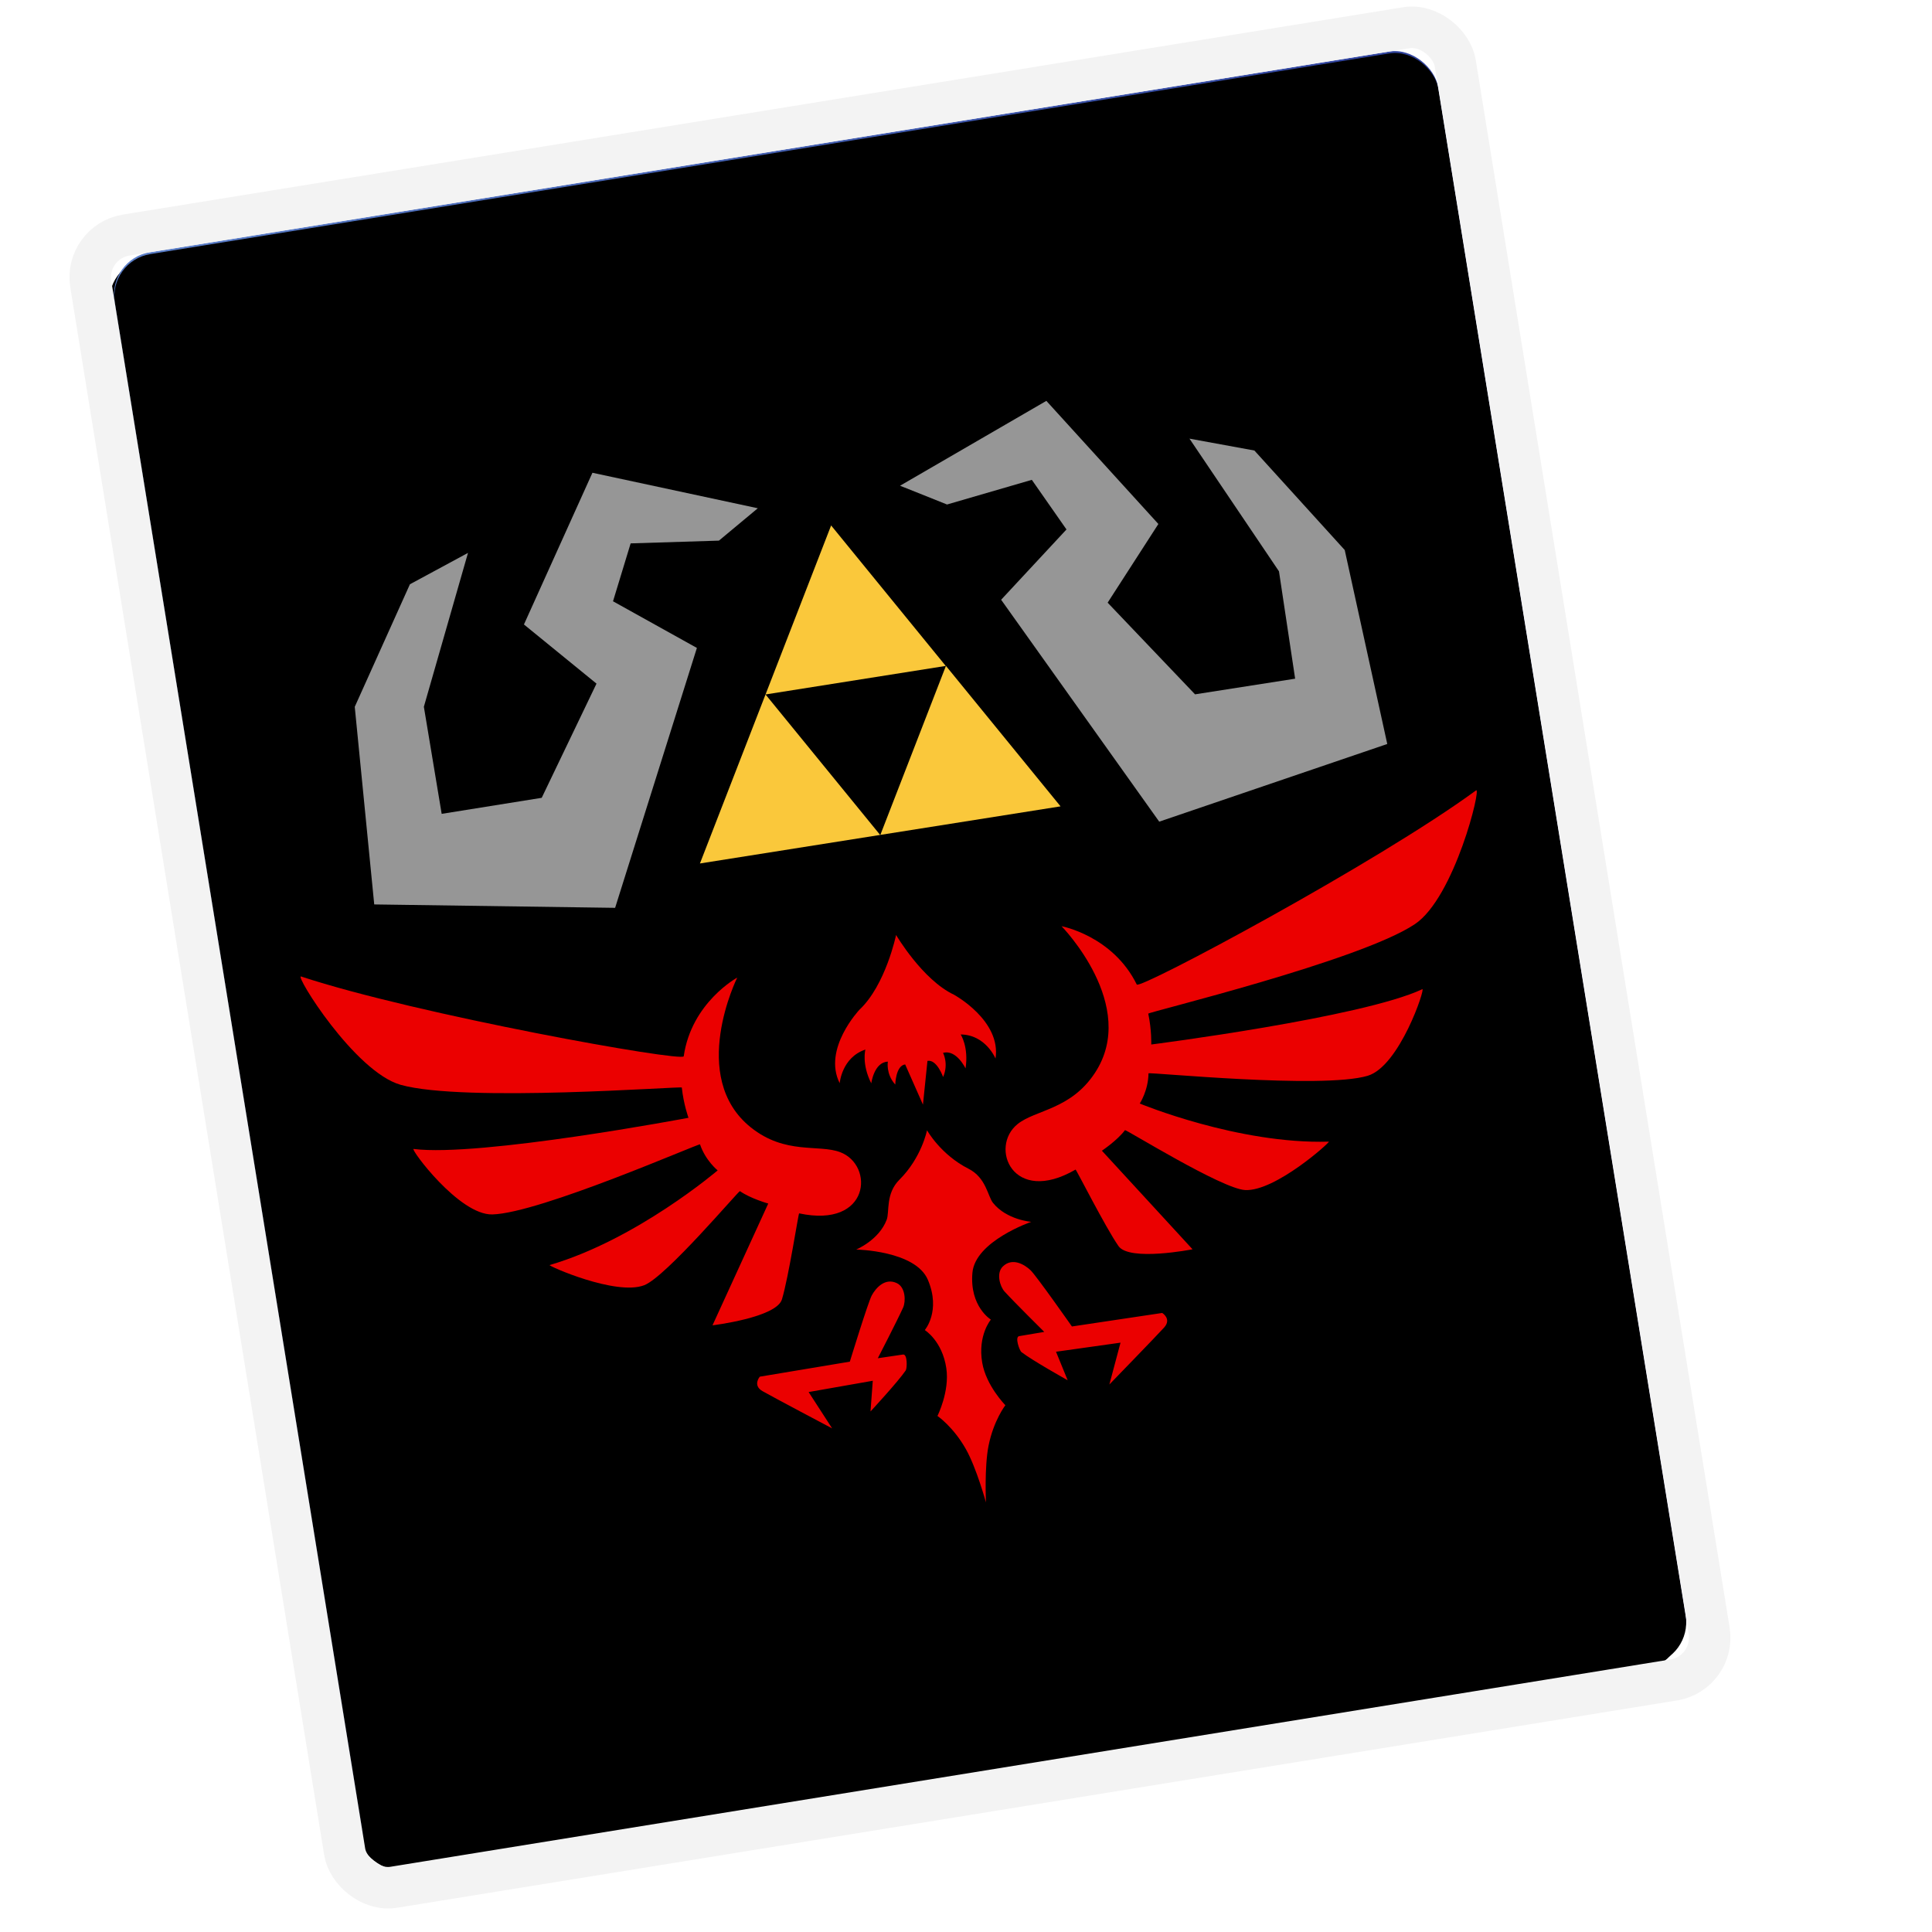 <svg xmlns="http://www.w3.org/2000/svg" xmlns:xlink="http://www.w3.org/1999/xlink" width="1024" height="1024" viewBox="0 0 1024 1024">
  <defs>
    <linearGradient id="botw-c" x1="4.236%" x2="97.698%" y1="2.594%" y2="100%">
      <stop offset="0%" stop-color="#3862BB"/>
      <stop offset="100%" stop-color="#1C1784"/>
    </linearGradient>
    <linearGradient id="botw-d" x1="0%" y1="0%" y2="100%">
      <stop offset="0%" stop-color="#FFF" stop-opacity=".18"/>
      <stop offset="48.762%" stop-color="gray" stop-opacity=".08"/>
      <stop offset="100%" stop-opacity=".183"/>
    </linearGradient>
    <rect id="botw-b" width="710.606" height="865.103" x="64.697" y="51.949" rx="22.663"/>
    <filter id="botw-a" width="110%" height="108.2%" x="-5.4%" y="-3.8%" filterUnits="objectBoundingBox">
      <feMorphology in="SourceAlpha" operator="dilate" radius="22" result="shadowSpreadOuter1"/>
      <feOffset dx="-3" dy="3" in="shadowSpreadOuter1" result="shadowOffsetOuter1"/>
      <feGaussianBlur in="shadowOffsetOuter1" result="shadowBlurOuter1" stdDeviation="4"/>
      <feComposite in="shadowBlurOuter1" in2="SourceAlpha" operator="out" result="shadowBlurOuter1"/>
      <feColorMatrix in="shadowBlurOuter1" values="0 0 0 0 0   0 0 0 0 0   0 0 0 0 0  0 0 0 0.1 0"/>
    </filter>
    <filter id="botw-e" width="111.1%" height="109.1%" x="-6%" y="-4.2%" filterUnits="objectBoundingBox">
      <feGaussianBlur in="SourceAlpha" result="shadowBlurInner1" stdDeviation="9"/>
      <feOffset dy="1" in="shadowBlurInner1" result="shadowOffsetInner1"/>
      <feComposite in="shadowOffsetInner1" in2="SourceAlpha" k2="-1" k3="1" operator="arithmetic" result="shadowInnerInner1"/>
      <feColorMatrix in="shadowInnerInner1" values="0 0 0 0 0   0 0 0 0 0   0 0 0 0 0  0 0 0 0.5 0"/>
    </filter>
    <filter id="botw-f" width="106.6%" height="107.5%" x="-3.3%" y="-2.6%" filterUnits="objectBoundingBox">
      <feOffset dy="6" in="SourceAlpha" result="shadowOffsetOuter1"/>
      <feGaussianBlur in="shadowOffsetOuter1" result="shadowBlurOuter1" stdDeviation="6"/>
      <feColorMatrix in="shadowBlurOuter1" result="shadowMatrixOuter1" values="0 0 0 0 0   0 0 0 0 0   0 0 0 0 0  0 0 0 0.395 0"/>
      <feMerge>
        <feMergeNode in="shadowMatrixOuter1"/>
        <feMergeNode in="SourceGraphic"/>
      </feMerge>
    </filter>
  </defs>
  <g fill="none" fill-rule="evenodd" transform="translate(57 23)">
    <g transform="rotate(-9.2 420 484.5)">
      <use fill="#000" filter="url(#botw-a)" xlink:href="#botw-b"/>
      <use fill="url(#botw-c)" xlink:href="#botw-b"/>
      <use fill="url(#botw-d)" xlink:href="#botw-b"/>
      <use fill="#000" filter="url(#botw-e)" xlink:href="#botw-b"/>
      <rect width="732.606" height="887.103" x="53.697" y="40.949" stroke="#F3F3F3" stroke-width="22" rx="22.663"/>
    </g>
    <g filter="url(#botw-f)" transform="rotate(-9 1632.628 -274.234)">
      <g fill="#EB0000" transform="translate(0 239.679)">
        <path d="M229.383,36.802 C229.383,36.802 195.281,84.755 224.096,116.372 C239.855,133.659 258.207,130.693 268.775,136.711 C285.723,146.366 278.207,179.232 242.237,165.362 C241.898,165.226 231.442,197.939 226.111,208.954 C221.699,218.065 187.602,216.791 187.602,216.791 L226.883,157.661 C226.883,157.661 217.956,153.556 213.095,148.813 C212.626,148.355 167.279,187.562 155.165,190.137 C139.454,193.477 106.25,171.88 107.34,171.736 C155.082,165.617 203.151,136.107 203.151,136.107 C203.151,136.107 197.619,130.039 196.074,121.029 C195.94,120.256 106.577,143.79 81.558,140.484 C64.04,138.172 43.838,99.118 45.755,99.679 C79.636,109.53 192.243,106.156 192.243,106.156 C192.243,106.156 190.789,98.829 191.251,89.761 C191.293,88.945 76.096,79.715 44.273,65.019 C21.273,54.395 -2.204,-1.659 1.145,0.065 C58.784,29.739 193.893,76.638 194.846,73.561 C203.365,46.032 229.383,36.802 229.383,36.802 Z"/>
        <path d="M229.383,36.802 C229.383,36.802 195.281,84.755 224.096,116.372 C239.855,133.659 258.207,130.693 268.775,136.711 C285.723,146.366 278.207,179.232 242.237,165.362 C241.898,165.226 231.442,197.939 226.111,208.954 C221.699,218.065 187.602,216.791 187.602,216.791 L226.883,157.661 C226.883,157.661 217.956,153.556 213.095,148.813 C212.626,148.355 167.279,187.562 155.165,190.137 C139.454,193.477 106.25,171.88 107.34,171.736 C155.082,165.617 203.151,136.107 203.151,136.107 C203.151,136.107 197.619,130.039 196.074,121.029 C195.94,120.256 106.577,143.79 81.558,140.484 C64.04,138.172 43.838,99.118 45.755,99.679 C79.636,109.53 192.243,106.156 192.243,106.156 C192.243,106.156 190.789,98.829 191.251,89.761 C191.293,88.945 76.096,79.715 44.273,65.019 C21.273,54.395 -2.204,-1.659 1.145,0.065 C58.784,29.739 193.893,76.638 194.846,73.561 C203.365,46.032 229.383,36.802 229.383,36.802 Z" transform="matrix(-1 0 0 1 632.813 0)"/>
      </g>
      <path fill="#EB0000" d="M110.456,0.722 L110.456,200.421 C110.456,200.421 110.456,0.722 110.456,0.722 C110.456,0.722 110.456,0.722 110.457,0.722 C110.54,0.943 115.648,14.67 128.979,24.299 C137.505,30.461 136.77,40.346 138.993,44.239 C144.726,54.268 157.423,57.302 157.423,57.302 C157.423,57.302 126.475,62.733 122.406,79.094 C118.063,96.552 128.188,105.136 128.188,105.136 C128.188,105.136 119.936,112.199 120.082,126.911 C120.205,139.362 128.679,151.151 128.679,151.151 C128.679,151.151 121.245,158.154 116.497,171.005 C112.545,181.706 110.456,200.421 110.456,200.421 C110.449,200.353 108.36,181.68 104.416,170.997 C99.668,158.146 92.234,151.142 92.234,151.142 C92.234,151.142 100.707,139.354 100.831,126.902 C100.977,112.19 92.725,105.136 92.725,105.136 C92.725,105.136 102.849,96.543 98.507,79.086 C94.438,62.725 63.489,57.293 63.489,57.293 C63.489,57.293 76.187,54.259 81.92,44.23 C84.142,40.337 83.407,30.453 91.934,24.299 C105.4,14.568 110.456,0.722 110.456,0.722 Z M170.045,115.454 C170.045,115.454 155.595,85.885 153.05,82.57 C150.382,79.103 144.618,74.224 138.829,78.329 C134.715,81.236 135.705,88.588 137.674,91.571 C142.031,98.192 155.117,115.998 155.117,115.998 C155.117,115.998 144.628,116.117 141.627,116.134 C139.158,116.151 140.604,123.724 141.508,124.684 C146.531,130.022 163.355,143.246 163.355,143.246 L159.624,127.361 L194.143,127.956 L184.839,148.924 C184.839,148.924 213.58,127.387 218.222,123.647 C223.045,119.755 218.427,115.862 218.427,115.862 L170.045,115.454 Z M50.868,115.454 C50.868,115.454 65.318,85.876 67.863,82.562 C70.531,79.094 76.295,74.224 82.084,78.321 C86.198,81.236 85.208,88.579 83.239,91.571 C78.882,98.183 65.795,115.989 65.795,115.989 C65.795,115.989 76.285,116.117 79.286,116.134 C81.755,116.142 80.309,123.715 79.405,124.676 C74.381,130.022 57.558,143.246 57.558,143.246 L61.289,127.361 L26.77,127.948 L36.073,148.924 C36.073,148.924 7.333,127.378 2.691,123.639 C-2.133,119.746 2.485,115.853 2.485,115.853 L50.868,115.454 Z" transform="translate(205.619 371.418)"/>
      <path fill="#EB0000" d="M37.354,68.988 C32.278,68.818 30.496,78.72 30.496,78.72 C26.363,72.295 28.525,66.09 28.525,66.09 C21.218,65.223 18.038,76.085 18.038,76.085 C14.51,65.07 17.767,57.905 17.767,57.905 C4.675,60.107 1.526,73.4 1.526,73.4 C-4.698,53.996 17.959,36.555 17.959,36.555 C33.735,25.838 43.333,0.467 43.333,0.467 C43.333,0.467 53.424,26.178 68.706,36.555 C68.706,36.555 91.364,53.996 85.14,73.4 C85.14,73.4 81.991,60.107 68.898,57.905 C68.898,57.905 72.156,65.07 68.627,76.085 C68.627,76.085 65.448,65.223 58.141,66.09 C58.141,66.09 60.302,72.295 56.17,78.72 C56.17,78.72 54.388,68.818 49.312,68.988 L43.333,91.512 L37.354,68.988 Z" transform="translate(272.742 266.877)"/>
      <g fill="#969696" transform="translate(45.032)">
        <polygon points="126.207 229.842 190.566 100.563 150.527 69.184 164.556 40.337 210.998 46.216 234.032 32.494 150.405 .2 101.973 73.944 135.052 110.923 96.902 166.158 43.202 166.261 42.758 108.727 78.619 31.834 45.615 43.442 6.574 103.024 .386 208.085"/>
        <polygon points="126.207 229.842 190.566 100.563 150.527 69.184 164.556 40.337 210.998 46.216 234.032 32.494 150.405 .2 101.973 73.944 135.052 110.923 96.902 166.158 43.202 166.261 42.758 108.727 78.619 31.834 45.615 43.442 6.574 103.024 .386 208.085" transform="matrix(-1 0 0 1 544.397 0)"/>
      </g>
      <path fill="#FAC83B" d="M193.563,166.552 L96.862,166.552 L145.213,83.514 L193.563,166.552 Z M96.751,166.552 L0.05,166.552 L48.4,83.514 L96.751,166.552 Z M145.102,83.514 L48.4,83.514 L96.751,0.475 L145.102,83.514 Z" transform="translate(219.269 47.096)"/>
    </g>
  </g>
</svg>
